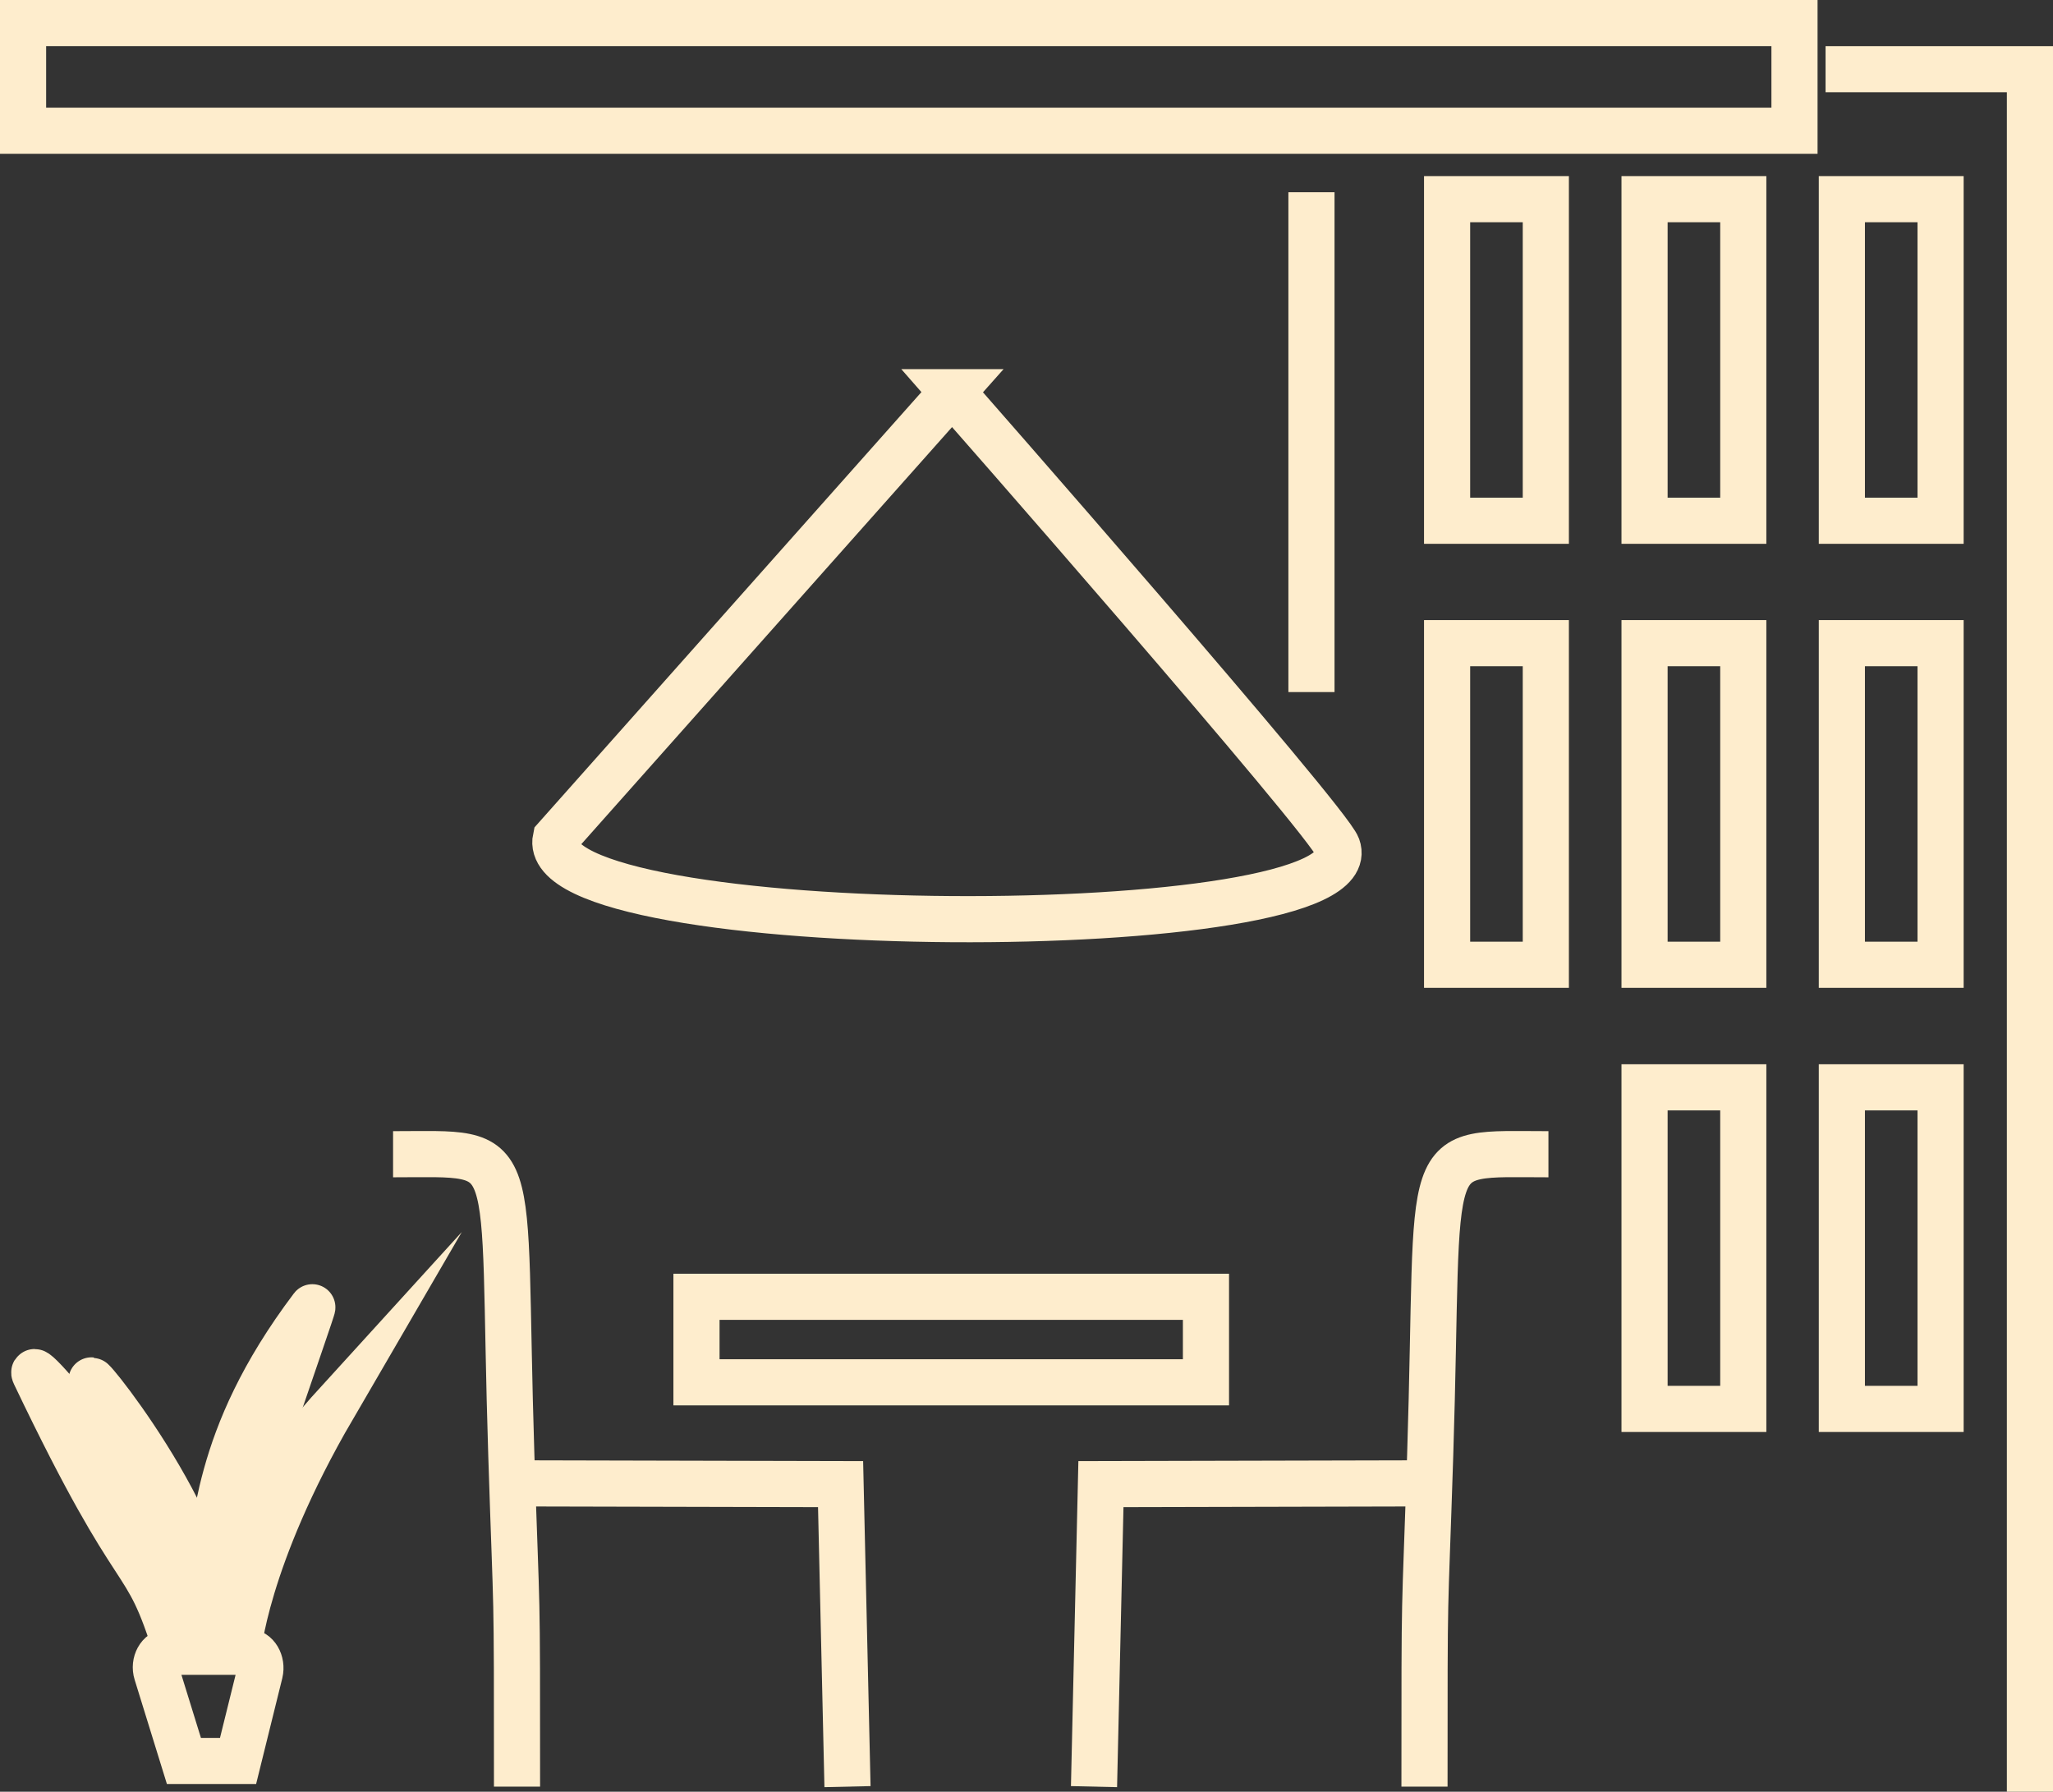 <?xml version="1.0" encoding="UTF-8"?><svg id="Calque_2" xmlns="http://www.w3.org/2000/svg" viewBox="0 0 133.5 116.5"><rect x="0" y="0" width="133.5" height="116.5" fill="#333333" stroke="none"/><defs><style>.cls-1{fill:none;stroke:#feedcd;stroke-miterlimit:10;stroke-width:3px;}</style></defs><g id="Calque_1-2"><g id="Calque_1-2"><g id="Groupe_944"><rect id="Rectangle_926" class="cls-1" x="1.5" y="1.5" width="115.19" height="7"/><path id="Tracé_204827" class="cls-1" d="m61.92,25.5l-25.78,29c-1.46,6.85,53.17,7,50.83.56-.63-1.74-25.05-29.56-25.05-29.56Z"/><rect id="Rectangle_927" class="cls-1" x="45.29" y="84.32" width="33.13" height="5.56"/><g id="Groupe_942"><path id="Tracé_204828" class="cls-1" d="m100.69,75.05c-8.5,0-7.03-1.09-7.69,19.58-.37,11.54-.37,7.47-.37,21.54"/><path id="Tracé_204829" class="cls-1" d="m71.14,116.17l.45-19.67,21.34-.05"/></g><g id="Groupe_943"><path id="Tracé_204830" class="cls-1" d="m25.56,75.05c8.5,0,7.03-1.09,7.69,19.58.37,11.54.37,7.47.37,21.54"/><path id="Tracé_204831" class="cls-1" d="m55.11,116.17l-.45-19.67-21.34-.05"/></g><rect id="Rectangle_928" class="cls-1" x="94.1" y="12.95" width="6.42" height="20.91"/><rect id="Rectangle_929" class="cls-1" x="94.1" y="41.82" width="6.42" height="20.91"/><rect id="Rectangle_930" class="cls-1" x="106.94" y="12.95" width="6.42" height="20.91"/><rect id="Rectangle_931" class="cls-1" x="106.94" y="41.82" width="6.42" height="20.91"/><rect id="Rectangle_932" class="cls-1" x="106.94" y="70.7" width="6.42" height="20.91"/><rect id="Rectangle_933" class="cls-1" x="119.77" y="12.95" width="6.42" height="20.91"/><rect id="Rectangle_934" class="cls-1" x="119.77" y="41.82" width="6.42" height="20.91"/><rect id="Rectangle_935" class="cls-1" x="119.77" y="70.7" width="6.42" height="20.91"/><path id="Tracé_204832" class="cls-1" d="m118.71,4.5h13.29v112"/><line id="Ligne_2163" class="cls-1" x1="85.28" y1="12.5" x2="85.28" y2="45"/><path id="Tracé_204833" class="cls-1" d="m10.94,107.4h5.15c.57,0,.97.68.81,1.36l-1.42,5.74h-3.52l-1.77-5.72c-.21-.66.19-1.38.76-1.38h-.01Z"/><path id="Tracé_204834" class="cls-1" d="m13.53,107.4c2.01-5.99-7.9-18.38-7.58-17.61,5.56,13.24,7.77,15.97,6,17.61"/><path id="Tracé_204835" class="cls-1" d="m13.27,102.48c1.04-2.95.44-8.74,7.04-17.48.15-.2-5.72,16.39-5.72,17.48v4.92"/><path id="Tracé_204836" class="cls-1" d="m15.47,107.4s.44-6.01,6.16-15.84c0,0-6.52,7.16-7.04,10.93"/><path id="Tracé_204837" class="cls-1" d="m12.39,106.85c0-6.58-10.93-19.17-10.12-17.48,7.04,14.75,7.04,10.93,9.24,18.03"/></g></g></g></svg>